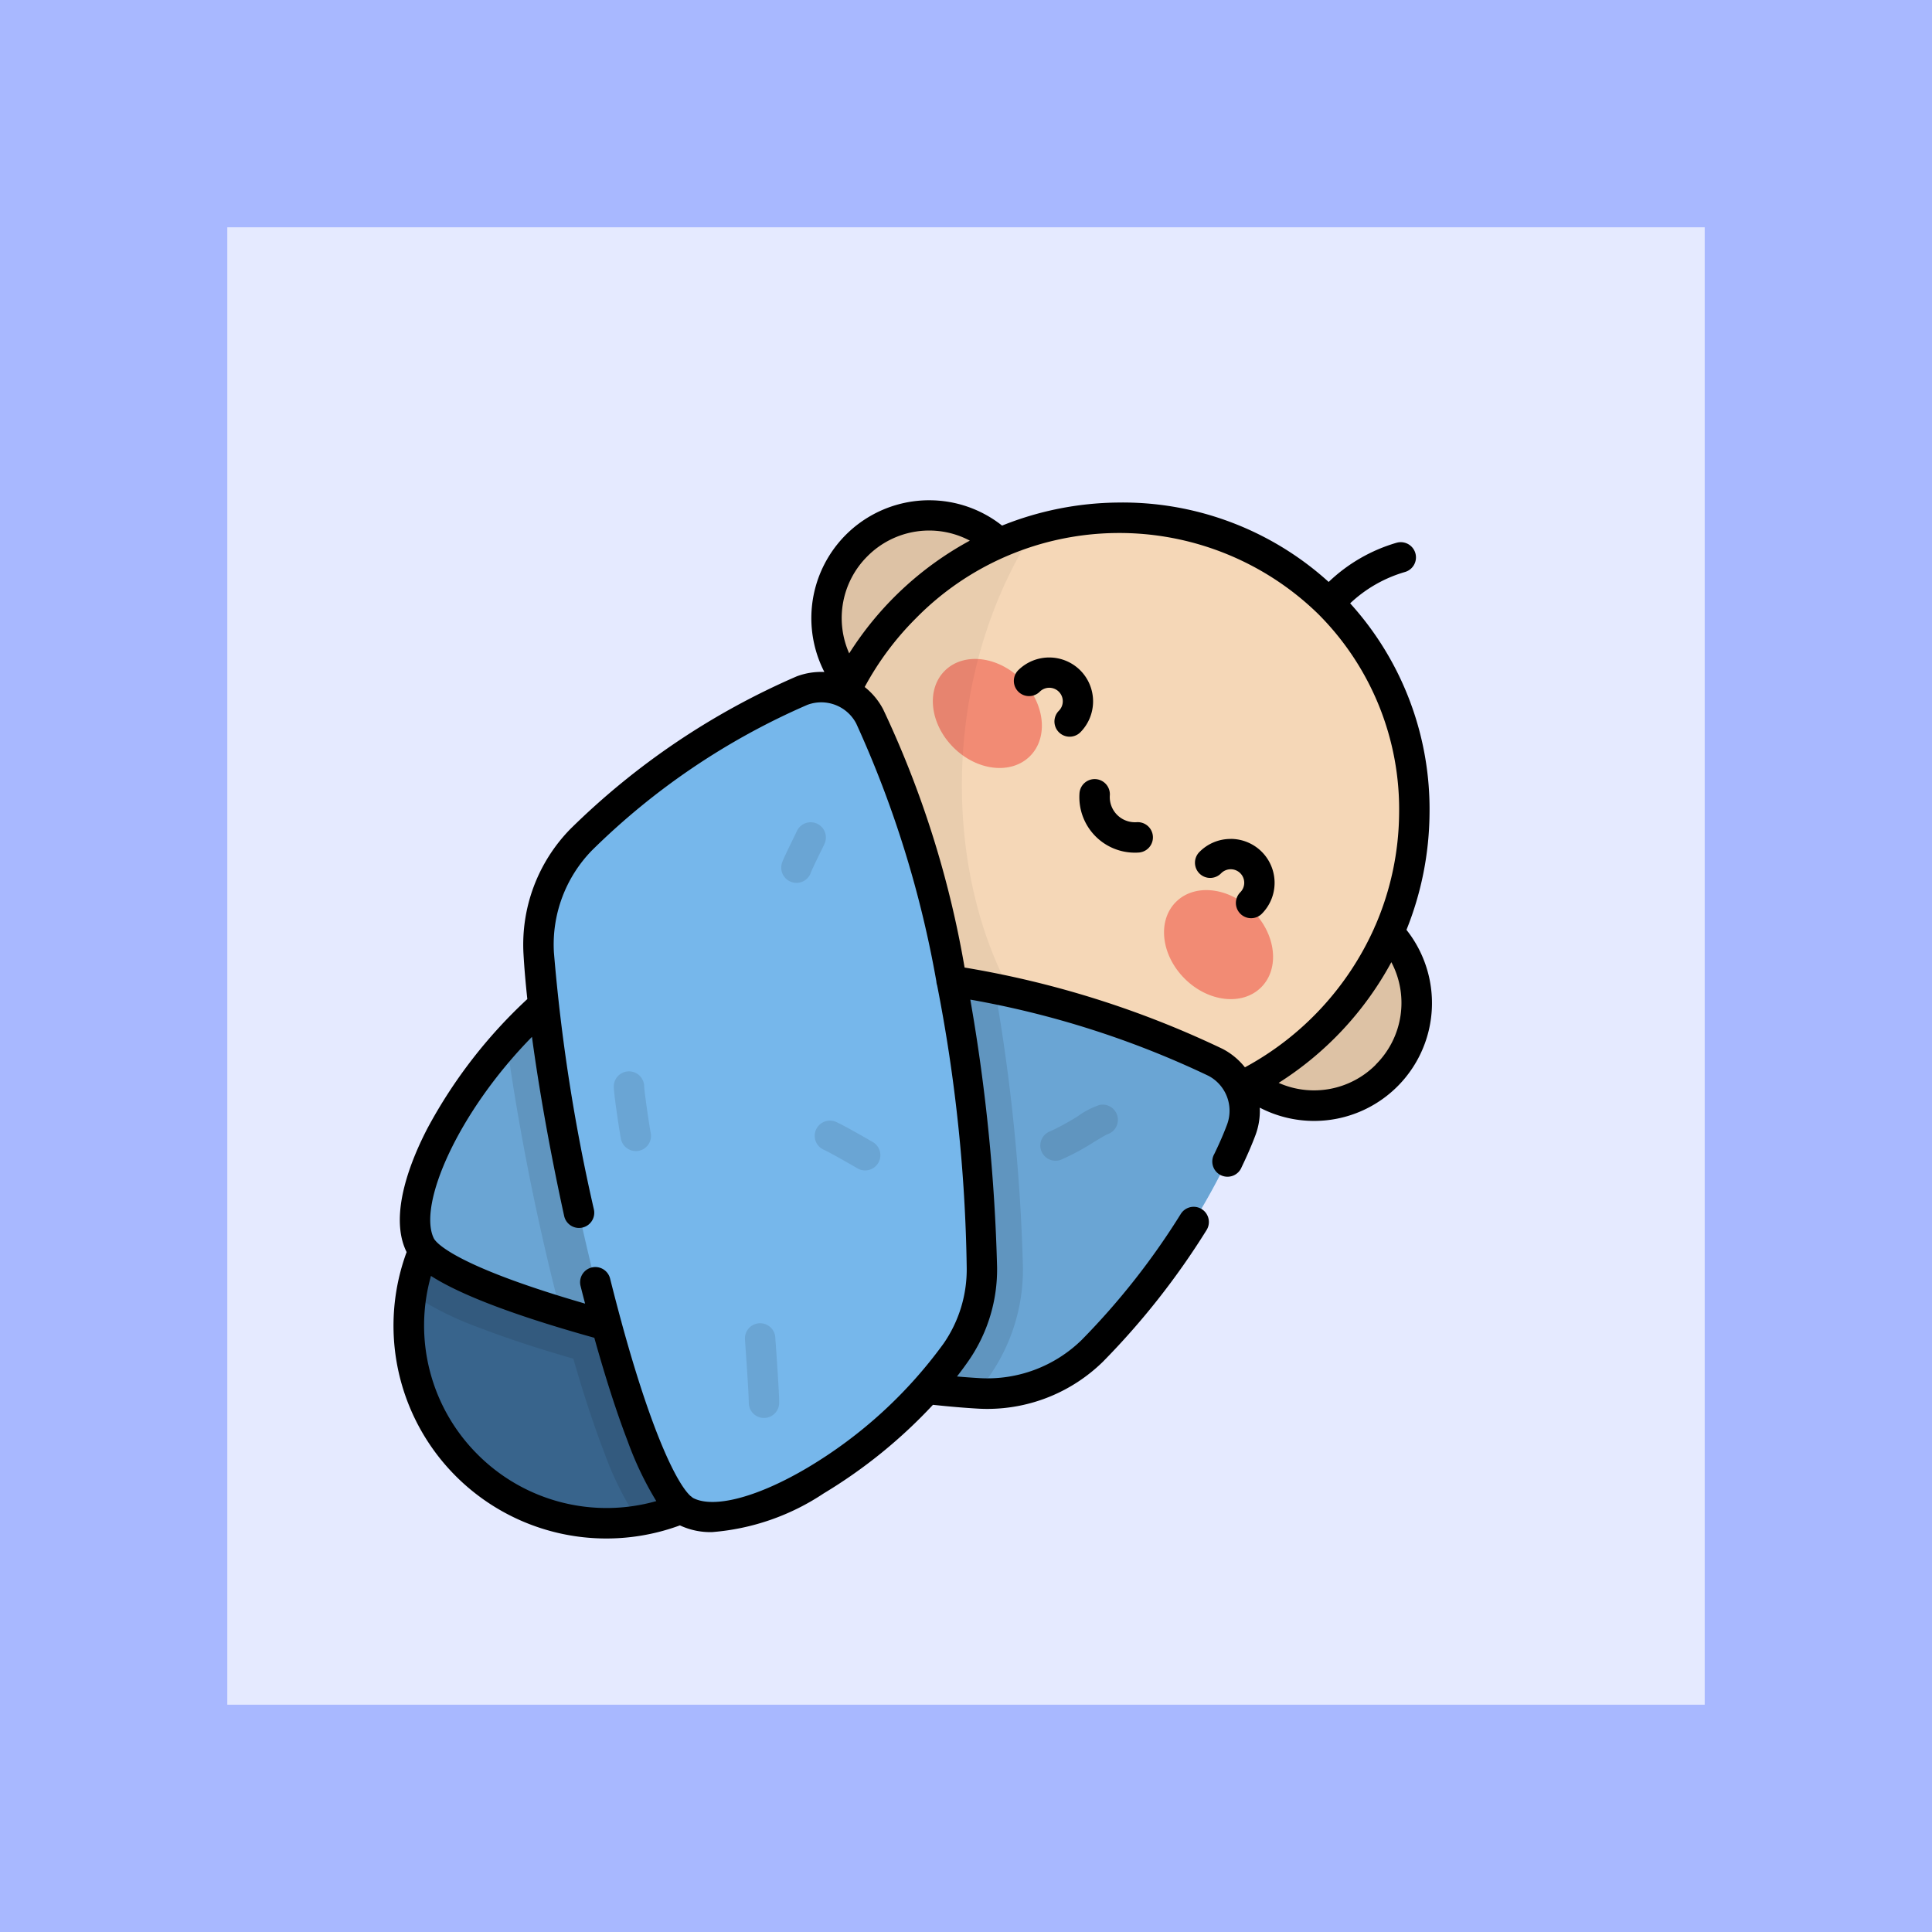 <svg xmlns="http://www.w3.org/2000/svg" width="85" height="85" viewBox="0 0 85 85">
  <g id="img11" transform="translate(-494.711 -4482)">
    <rect id="Rectangle_454644" data-name="Rectangle 454644" width="85" height="85" transform="translate(494.711 4482)" fill="#a8b8ff"/>
    <rect id="Rectangle_454645" data-name="Rectangle 454645" width="65" height="65" transform="translate(504.711 4492)" fill="#e5eaff"/>
    <g id="Group_1182002" data-name="Group 1182002" transform="translate(512.025 4551.961)">
      <circle id="Ellipse_13573" data-name="Ellipse 13573" cx="4.516" cy="4.516" r="4.516" transform="translate(19.051 -47.282)" fill="#f5d7b7"/>
      <circle id="Ellipse_13574" data-name="Ellipse 13574" cx="4.516" cy="4.516" r="4.516" transform="translate(19.051 -47.282)" opacity="0.1"/>
      <circle id="Ellipse_13575" data-name="Ellipse 13575" cx="4.516" cy="4.516" r="4.516" transform="translate(35.976 -30.358)" fill="#f5d7b7"/>
      <circle id="Ellipse_13576" data-name="Ellipse 13576" cx="4.516" cy="4.516" r="4.516" transform="translate(35.976 -30.358)" opacity="0.1"/>
      <circle id="Ellipse_13577" data-name="Ellipse 13577" cx="8.699" cy="8.699" r="8.699" transform="translate(0.675 -20.347)" fill="#38648c"/>
      <path id="Path_990818" data-name="Path 990818" d="M23.557,324.271A8.7,8.7,0,1,0,8.82,316.729a14.137,14.137,0,0,0,3.039,1.51c1.133.438,2.517.893,4.083,1.344.451,1.566.906,2.95,1.344,4.083a14.128,14.128,0,0,0,1.51,3.039A8.657,8.657,0,0,0,23.557,324.271Z" transform="translate(-8.032 -329.767)" opacity="0.1"/>
      <ellipse id="Ellipse_13578" data-name="Ellipse 13578" cx="13.333" cy="13.041" rx="13.333" ry="13.041" transform="translate(13.073 -33.792) rotate(-45)" fill="#f5d7b7"/>
      <g id="Group_1182002-2" data-name="Group 1182002" transform="translate(22.755 -41.942)">
        <ellipse id="Ellipse_13579" data-name="Ellipse 13579" cx="2.113" cy="2.654" rx="2.113" ry="2.654" transform="translate(0 2.988) rotate(-45)" fill="#f28b74"/>
        <ellipse id="Ellipse_13580" data-name="Ellipse 13580" cx="2.113" cy="2.654" rx="2.113" ry="2.654" transform="translate(16.913 13.923) rotate(135)" fill="#f28b74"/>
      </g>
      <path id="Path_990819" data-name="Path 990819" d="M217.415,14.9a13.5,13.5,0,0,0-5.679,3.4,13.189,13.189,0,0,0-.206,18.649,12.919,12.919,0,0,0,10.9,3.643C214.113,37.833,211.568,23.955,217.415,14.9Z" transform="translate(-189.233 -61.521)" opacity="0.05"/>
      <path id="Path_990820" data-name="Path 990820" d="M21.58,221.867c5.309.064,17.308,1.328,24.217,4.934a2.4,2.4,0,0,1,1.138,2.976,31.816,31.816,0,0,1-6.56,9.718,6.6,6.6,0,0,1-4.99,1.868c-7.3-.415-23.41-4.123-24.584-6.526C9.609,232.4,13.354,226.115,17.831,223A6.428,6.428,0,0,1,21.58,221.867Z" transform="translate(-9.633 -250.025)" fill="#76b7eb"/>
      <path id="Path_990821" data-name="Path 990821" d="M21.58,221.867c5.309.064,17.308,1.328,24.217,4.934a2.4,2.4,0,0,1,1.138,2.976,31.816,31.816,0,0,1-6.56,9.718,6.6,6.6,0,0,1-4.99,1.868c-7.3-.415-23.41-4.123-24.584-6.526C9.609,232.4,13.354,226.115,17.831,223A6.428,6.428,0,0,1,21.58,221.867Z" transform="translate(-9.633 -250.025)" opacity="0.1"/>
      <path id="Path_990822" data-name="Path 990822" d="M58.938,223a18.866,18.866,0,0,0-3.227,2.9,106.284,106.284,0,0,0,2.182,11.126c.065.258.13.511.2.762A94.51,94.51,0,0,0,76.4,241.359q.3-.383.571-.774a8.189,8.189,0,0,0,1.459-4.8,83.349,83.349,0,0,0-1.231-12.2,80.336,80.336,0,0,0-14.512-1.716A6.428,6.428,0,0,0,58.938,223Z" transform="translate(-50.74 -250.026)" opacity="0.1"/>
      <path id="Path_990823" data-name="Path 990823" d="M90.97,117.656c-.064-5.309-1.328-17.308-4.934-24.217A2.4,2.4,0,0,0,83.06,92.3a31.816,31.816,0,0,0-9.718,6.56,6.6,6.6,0,0,0-1.868,4.99c.415,7.3,4.123,23.41,6.526,24.584,2.441,1.192,8.722-2.553,11.834-7.029A6.428,6.428,0,0,0,90.97,117.656Z" transform="translate(-65.087 -131.877)" fill="#76b7eb"/>
      <g id="Group_1182003" data-name="Group 1182003" transform="translate(9.689 -33.785)" opacity="0.1">
        <path id="Path_990824" data-name="Path 990824" d="M109.575,285.159a.669.669,0,0,1-.655-.538c-.055-.277-.314-1.971-.314-2.3a.669.669,0,0,1,1.338,0c.007.216.223,1.716.288,2.04a.669.669,0,0,1-.525.787A.662.662,0,0,1,109.575,285.159Zm.369-2.837h0Z" transform="translate(-108.606 -270.693)"/>
        <path id="Path_990825" data-name="Path 990825" d="M191.866,161.456a.67.67,0,0,1-.635-.883c.048-.144.177-.416.468-1.011.08-.164.155-.318.183-.379a.669.669,0,0,1,1.219.552c-.035.078-.108.226-.2.414-.127.26-.363.743-.4.851A.666.666,0,0,1,191.866,161.456Z" transform="translate(-183.828 -158.79)"/>
        <path id="Path_990826" data-name="Path 990826" d="M209.931,308.141a.666.666,0,0,1-.335-.091c-.317-.184-1.2-.691-1.49-.822a.669.669,0,0,1,.555-1.218c.4.181,1.485.811,1.608.882a.669.669,0,0,1-.336,1.248Z" transform="translate(-198.873 -292.823)"/>
        <path id="Path_990827" data-name="Path 990827" d="M174.138,410.034a.669.669,0,0,1-.669-.669c0-.357-.093-1.705-.138-2.353-.015-.209-.025-.367-.03-.436a.669.669,0,0,1,1.336-.08c0,.067.015.22.029.423.068.988.141,2.073.141,2.445A.669.669,0,0,1,174.138,410.034Z" transform="translate(-167.529 -383.826)"/>
        <path id="Path_990828" data-name="Path 990828" d="M319.64,300.531a.669.669,0,0,1-.222-1.3,10.712,10.712,0,0,0,1.216-.668,3.539,3.539,0,0,1,.944-.487.669.669,0,0,1,.331,1.295c-.1.047-.379.215-.587.34a10.2,10.2,0,0,1-1.459.782A.671.671,0,0,1,319.64,300.531Zm2.2-1.143h0Z" transform="translate(-300.204 -285.639)"/>
      </g>
      <path id="Path_990829" data-name="Path 990829" d="M36.829,14.9a1.92,1.92,0,0,0-1.366.566.669.669,0,1,0,.946.946.594.594,0,1,1,.84.84.669.669,0,0,0,.946.946,1.932,1.932,0,0,0-1.366-3.3ZM30.212,7.481a1.935,1.935,0,0,0-2.732,0,.669.669,0,0,0,.946.946.594.594,0,1,1,.84.84.669.669,0,0,0,.946.946A1.934,1.934,0,0,0,30.212,7.481ZM44.565,18.9a14.008,14.008,0,0,0,1.014-5.09,13.481,13.481,0,0,0-3.492-9.276A5.917,5.917,0,0,1,44.5,3.155a.669.669,0,0,0-.373-1.285,7.258,7.258,0,0,0-2.985,1.723A13.493,13.493,0,0,0,31.862.1a14.008,14.008,0,0,0-5.089,1.014A5.154,5.154,0,0,0,23.567,0h-.078a5.186,5.186,0,0,0-4.534,7.555,3.057,3.057,0,0,0-1.217.192,32.651,32.651,0,0,0-9.961,6.718,7.274,7.274,0,0,0-2.059,5.5c.034.6.091,1.264.168,1.98A21.821,21.821,0,0,0,1.5,27.617c-.693,1.327-1.735,3.8-.934,5.439l.01.02A9.364,9.364,0,0,0,12.6,45.1l.02.01a3.156,3.156,0,0,0,1.393.286,10.3,10.3,0,0,0,4.908-1.7,22.24,22.24,0,0,0,4.811-3.9c.719.077,1.385.134,1.983.168q.207.012.412.012A7.272,7.272,0,0,0,31.21,37.9a33.318,33.318,0,0,0,4.553-5.781.669.669,0,1,0-1.132-.713,31.936,31.936,0,0,1-4.358,5.538,5.93,5.93,0,0,1-4.483,1.678c-.314-.018-.649-.042-1-.073q.267-.343.507-.688a7.058,7.058,0,0,0,1.256-4.139A80.044,80.044,0,0,0,25.4,22.108l-.024-.139a40.76,40.76,0,0,1,10.474,3.351,1.737,1.737,0,0,1,.821,2.148c-.149.4-.336.828-.558,1.287a.669.669,0,1,0,1.2.583c.239-.495.443-.966.606-1.4a3.058,3.058,0,0,0,.192-1.216A5.185,5.185,0,0,0,44.565,18.9ZM20.848,2.464a3.826,3.826,0,0,1,4.507-.688,14.4,14.4,0,0,0-5.308,4.961A3.833,3.833,0,0,1,20.848,2.464ZM3.7,41.981a8.011,8.011,0,0,1-2.053-7.856c1.019.656,3.046,1.568,7.187,2.722.492,1.764.991,3.313,1.468,4.552a14.546,14.546,0,0,0,1.258,2.633A8.011,8.011,0,0,1,3.7,41.981ZM24.2,37.1a20.074,20.074,0,0,1-5.961,5.447c-2.175,1.294-4.1,1.815-5.03,1.363a.482.482,0,0,1-.066-.04.662.662,0,0,0-.079-.064c-.549-.5-1.644-2.553-3.035-7.645,0-.02-.01-.04-.016-.06q-.237-.87-.485-1.859a.669.669,0,0,0-1.3.325c.066.263.132.521.2.777-5.078-1.472-6.3-2.44-6.579-2.763l-.013-.016a.485.485,0,0,1-.064-.093C1.057,31.01,2.82,26.94,6.09,23.608c.319,2.362.81,5.108,1.417,7.882A.669.669,0,0,0,8.815,31.2a80.044,80.044,0,0,1-1.76-11.319A5.933,5.933,0,0,1,8.733,15.4,31.093,31.093,0,0,1,18.208,9a1.737,1.737,0,0,1,2.148.821,46.96,46.96,0,0,1,3.526,11.346.664.664,0,0,0,.035.177,69.434,69.434,0,0,1,1.3,12.393A5.728,5.728,0,0,1,24.2,37.1Zm13.26-12.149a3.058,3.058,0,0,0-.984-.814,42.365,42.365,0,0,0-11.352-3.579A43.888,43.888,0,0,0,21.543,9.2a3.061,3.061,0,0,0-.814-.984A12.917,12.917,0,0,1,22.975,5.2,12.535,12.535,0,0,1,40.678,5a12.15,12.15,0,0,1,3.563,8.8A12.669,12.669,0,0,1,43.2,18.7a.66.66,0,0,0-.05.114,13.021,13.021,0,0,1-5.694,6.135Zm5.755-.119a3.833,3.833,0,0,1-4.273.8A14.4,14.4,0,0,0,43.9,20.322,3.826,3.826,0,0,1,43.212,24.829ZM32.695,14.163a1.107,1.107,0,0,1-1.181-1.181.669.669,0,1,0-1.335-.092,2.444,2.444,0,0,0,2.44,2.614q.084,0,.168-.006a.669.669,0,1,0-.092-1.335Z" transform="translate(0 -47.951)"/>
    </g>
  </g>
</svg>
